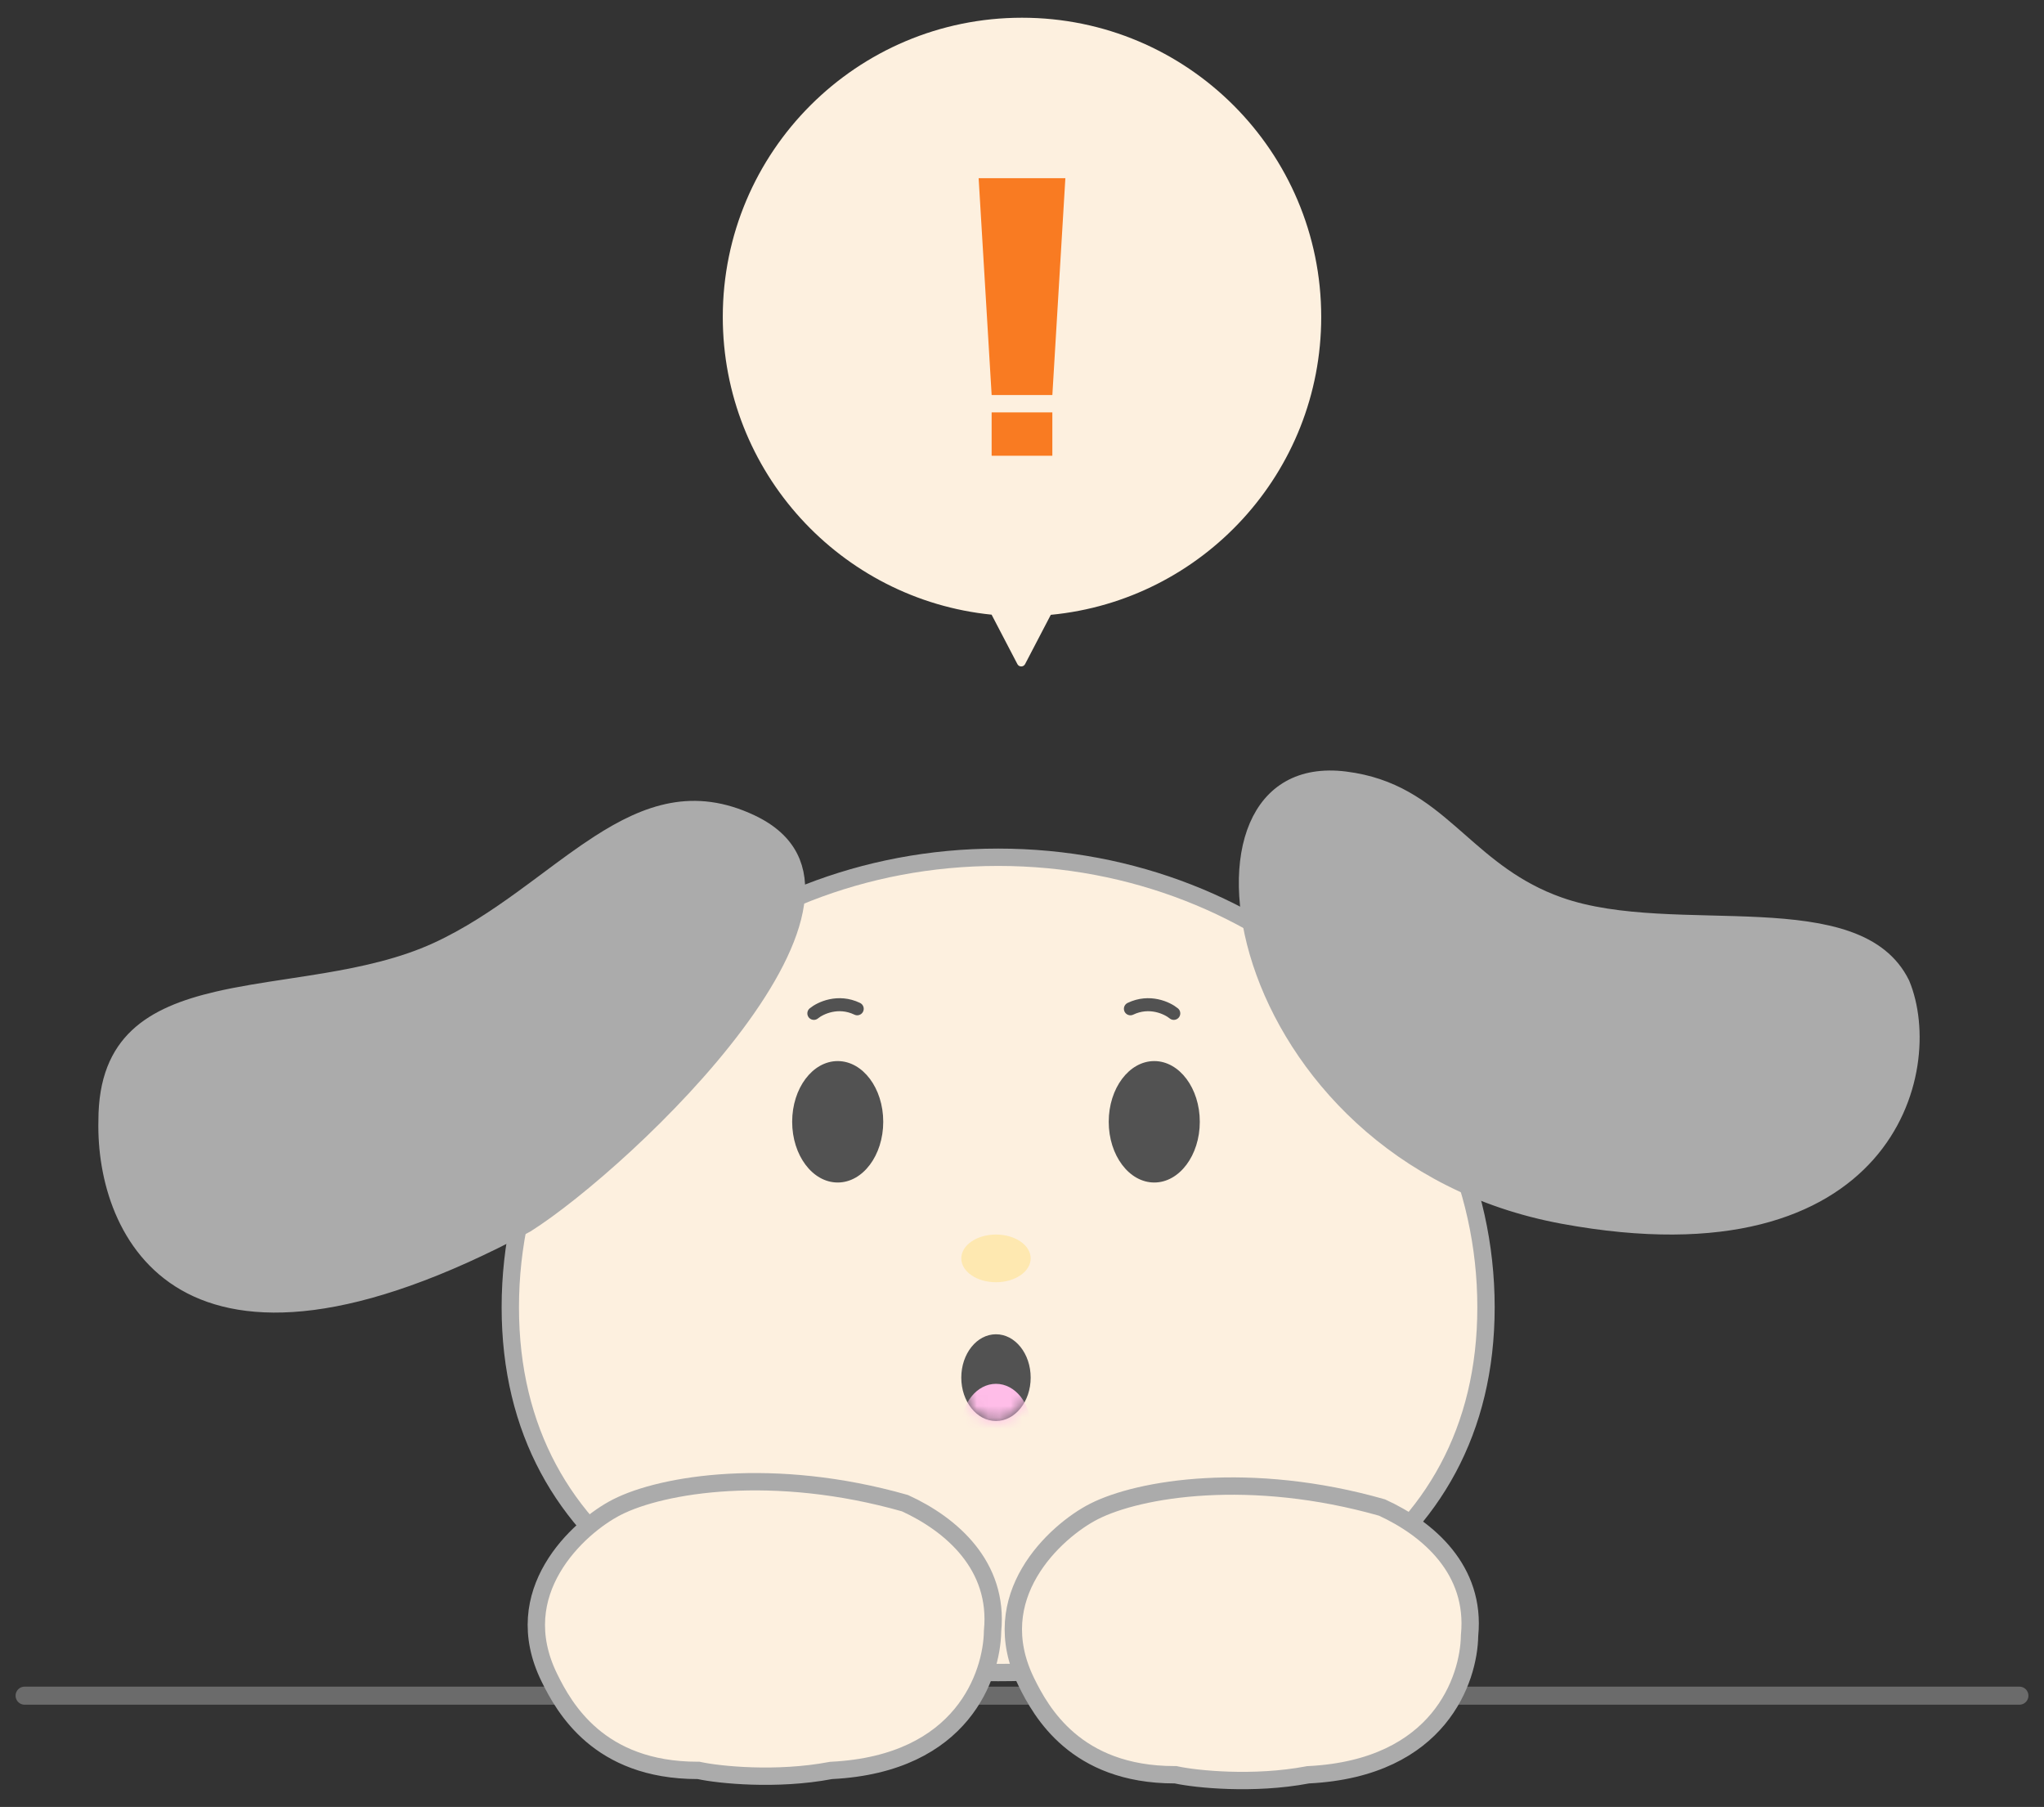<svg width="181" height="160" viewBox="0 0 181 160" fill="none" xmlns="http://www.w3.org/2000/svg">
<rect x="0" y="0" width="181" height="160" fill="#333333" stroke="none"/>
<path fill-rule="evenodd" clip-rule="evenodd" d="M93.049 54.441C106.487 53.158 116.996 41.84 116.996 28.066C116.996 13.433 105.133 1.57 90.5 1.57C75.867 1.57 64.004 13.433 64.004 28.066C64.004 41.791 74.439 53.079 87.808 54.427L90.092 58.804C90.235 59.08 90.629 59.08 90.773 58.804L93.049 54.441Z" fill="#FDF0DF"/>
<path d="M86.66 15.779H94.34L93.188 34.979H87.812L86.66 15.779Z" fill="#F97B22"/>
<rect x="87.811" y="36.516" width="5.376" height="3.84" fill="#F97B22"/>
<path d="M2.18 150.146H178.82" stroke="#6B6B6B" stroke-width="1.6" stroke-linecap="round"/>
<path d="M131.588 115.755C131.588 126.71 126.798 134.755 119.043 140.09C111.255 145.448 100.432 148.099 88.388 148.099C76.344 148.099 65.521 145.448 57.733 140.09C49.978 134.755 45.188 126.71 45.188 115.755C45.188 93.804 64.471 75.907 88.388 75.907C112.305 75.907 131.588 93.804 131.588 115.755Z" fill="#FDF0DF" stroke="#ABABAB" stroke-width="1.536"/>
<ellipse cx="74.18" cy="99.331" rx="4.032" ry="5.376" fill="#525252"/>
<ellipse cx="102.212" cy="99.331" rx="4.032" ry="5.376" fill="#525252"/>
<ellipse cx="88.196" cy="111.426" rx="3.072" ry="2.112" fill="#FEE8B0"/>
<ellipse cx="88.196" cy="121.985" rx="3.072" ry="3.84" fill="#525252"/>
<mask id="mask0_1_12102" style="mask-type:alpha" maskUnits="userSpaceOnUse" x="85" y="118" width="7" height="8">
<ellipse cx="88.196" cy="121.985" rx="3.072" ry="3.84" fill="#525252"/>
</mask>
<g mask="url(#mask0_1_12102)">
<ellipse cx="88.196" cy="126.373" rx="3.072" ry="3.84" fill="#FFBDE8"/>
</g>
<path d="M119.124 69.082C123.278 69.607 125.819 71.531 128.418 73.785C128.685 74.017 128.954 74.253 129.225 74.491C131.585 76.565 134.15 78.819 138.036 80.194C140.649 81.119 143.646 81.482 146.688 81.657C148.212 81.746 149.762 81.787 151.29 81.825C151.38 81.828 151.469 81.83 151.557 81.832C152.998 81.868 154.418 81.903 155.796 81.974C158.733 82.126 161.411 82.436 163.601 83.216C165.762 83.987 167.4 85.198 168.357 87.137C169.933 90.933 169.586 97.335 165.336 102.143C161.116 106.915 152.894 110.27 138.431 107.605C123.606 104.874 114.738 94.541 111.677 85.194C110.141 80.505 110.098 76.161 111.382 73.177C112.018 71.698 112.974 70.564 114.23 69.855C115.485 69.146 117.103 68.826 119.124 69.082Z" fill="#ABABAB" stroke="#ABABAB" stroke-width="1.536"/>
<path d="M9.482 99.238L9.482 99.229V99.22C9.482 95.655 10.534 93.366 12.202 91.792C13.903 90.187 16.332 89.24 19.256 88.56C21.232 88.1 23.357 87.776 25.57 87.439C26.645 87.276 27.741 87.109 28.851 86.922C32.206 86.356 35.633 85.611 38.708 84.2C41.494 82.922 44.004 81.237 46.348 79.536C47.083 79.003 47.797 78.471 48.498 77.95C50.056 76.79 51.548 75.679 53.051 74.709C55.217 73.312 57.319 72.267 59.5 71.864C61.661 71.465 63.947 71.686 66.505 72.899C68.23 73.717 69.299 74.754 69.896 75.919C70.496 77.088 70.661 78.463 70.437 80.021C69.984 83.172 67.965 86.908 65.131 90.701C59.491 98.251 50.926 105.634 46.584 108.379C31.067 116.681 21.771 116.623 16.435 113.565C11.091 110.502 9.363 104.223 9.482 99.238Z" fill="#ABABAB" stroke="#ABABAB" stroke-width="1.536"/>
<path d="M54.641 133.448L54.641 133.448C58.648 131.41 68.476 129.784 80.138 133.102C84.245 134.983 88.459 138.627 87.896 144.4L87.893 144.432L87.893 144.463C87.863 146.37 87.195 149.302 85.108 151.818C83.041 154.31 79.523 156.466 73.646 156.764L73.593 156.767L73.542 156.776C68.746 157.683 63.654 157.15 61.943 156.78L61.862 156.763H61.781C57.354 156.763 54.411 155.352 52.414 153.654C50.401 151.94 49.305 149.896 48.646 148.553C46.779 144.747 47.405 141.452 48.922 138.858C50.461 136.225 52.922 134.322 54.641 133.448Z" fill="#FDF0DF" stroke="#ABABAB" stroke-width="1.536"/>
<path d="M96.88 133.832L96.88 133.832C100.887 131.795 110.716 130.168 122.378 133.486C126.484 135.367 130.699 139.012 130.136 144.785L130.133 144.816L130.132 144.848C130.102 146.755 129.435 149.687 127.347 152.203C125.281 154.694 121.763 156.851 115.885 157.149L115.833 157.151L115.781 157.161C110.985 158.068 105.894 157.535 104.182 157.165L104.102 157.148H104.02C99.594 157.148 96.65 155.737 94.654 154.038C92.64 152.325 91.545 150.281 90.885 148.938C89.018 145.132 89.644 141.837 91.161 139.242C92.701 136.61 95.161 134.706 96.88 133.832Z" fill="#FDF0DF" stroke="#ABABAB" stroke-width="1.536"/>
<path d="M103.94 89.731C103.364 89.257 101.79 88.512 100.1 89.325" stroke="#525252" stroke-width="1.152" stroke-linecap="round"/>
<path d="M72.068 89.731C72.644 89.257 74.219 88.512 75.908 89.325" stroke="#525252" stroke-width="1.152" stroke-linecap="round"/>
</svg>
